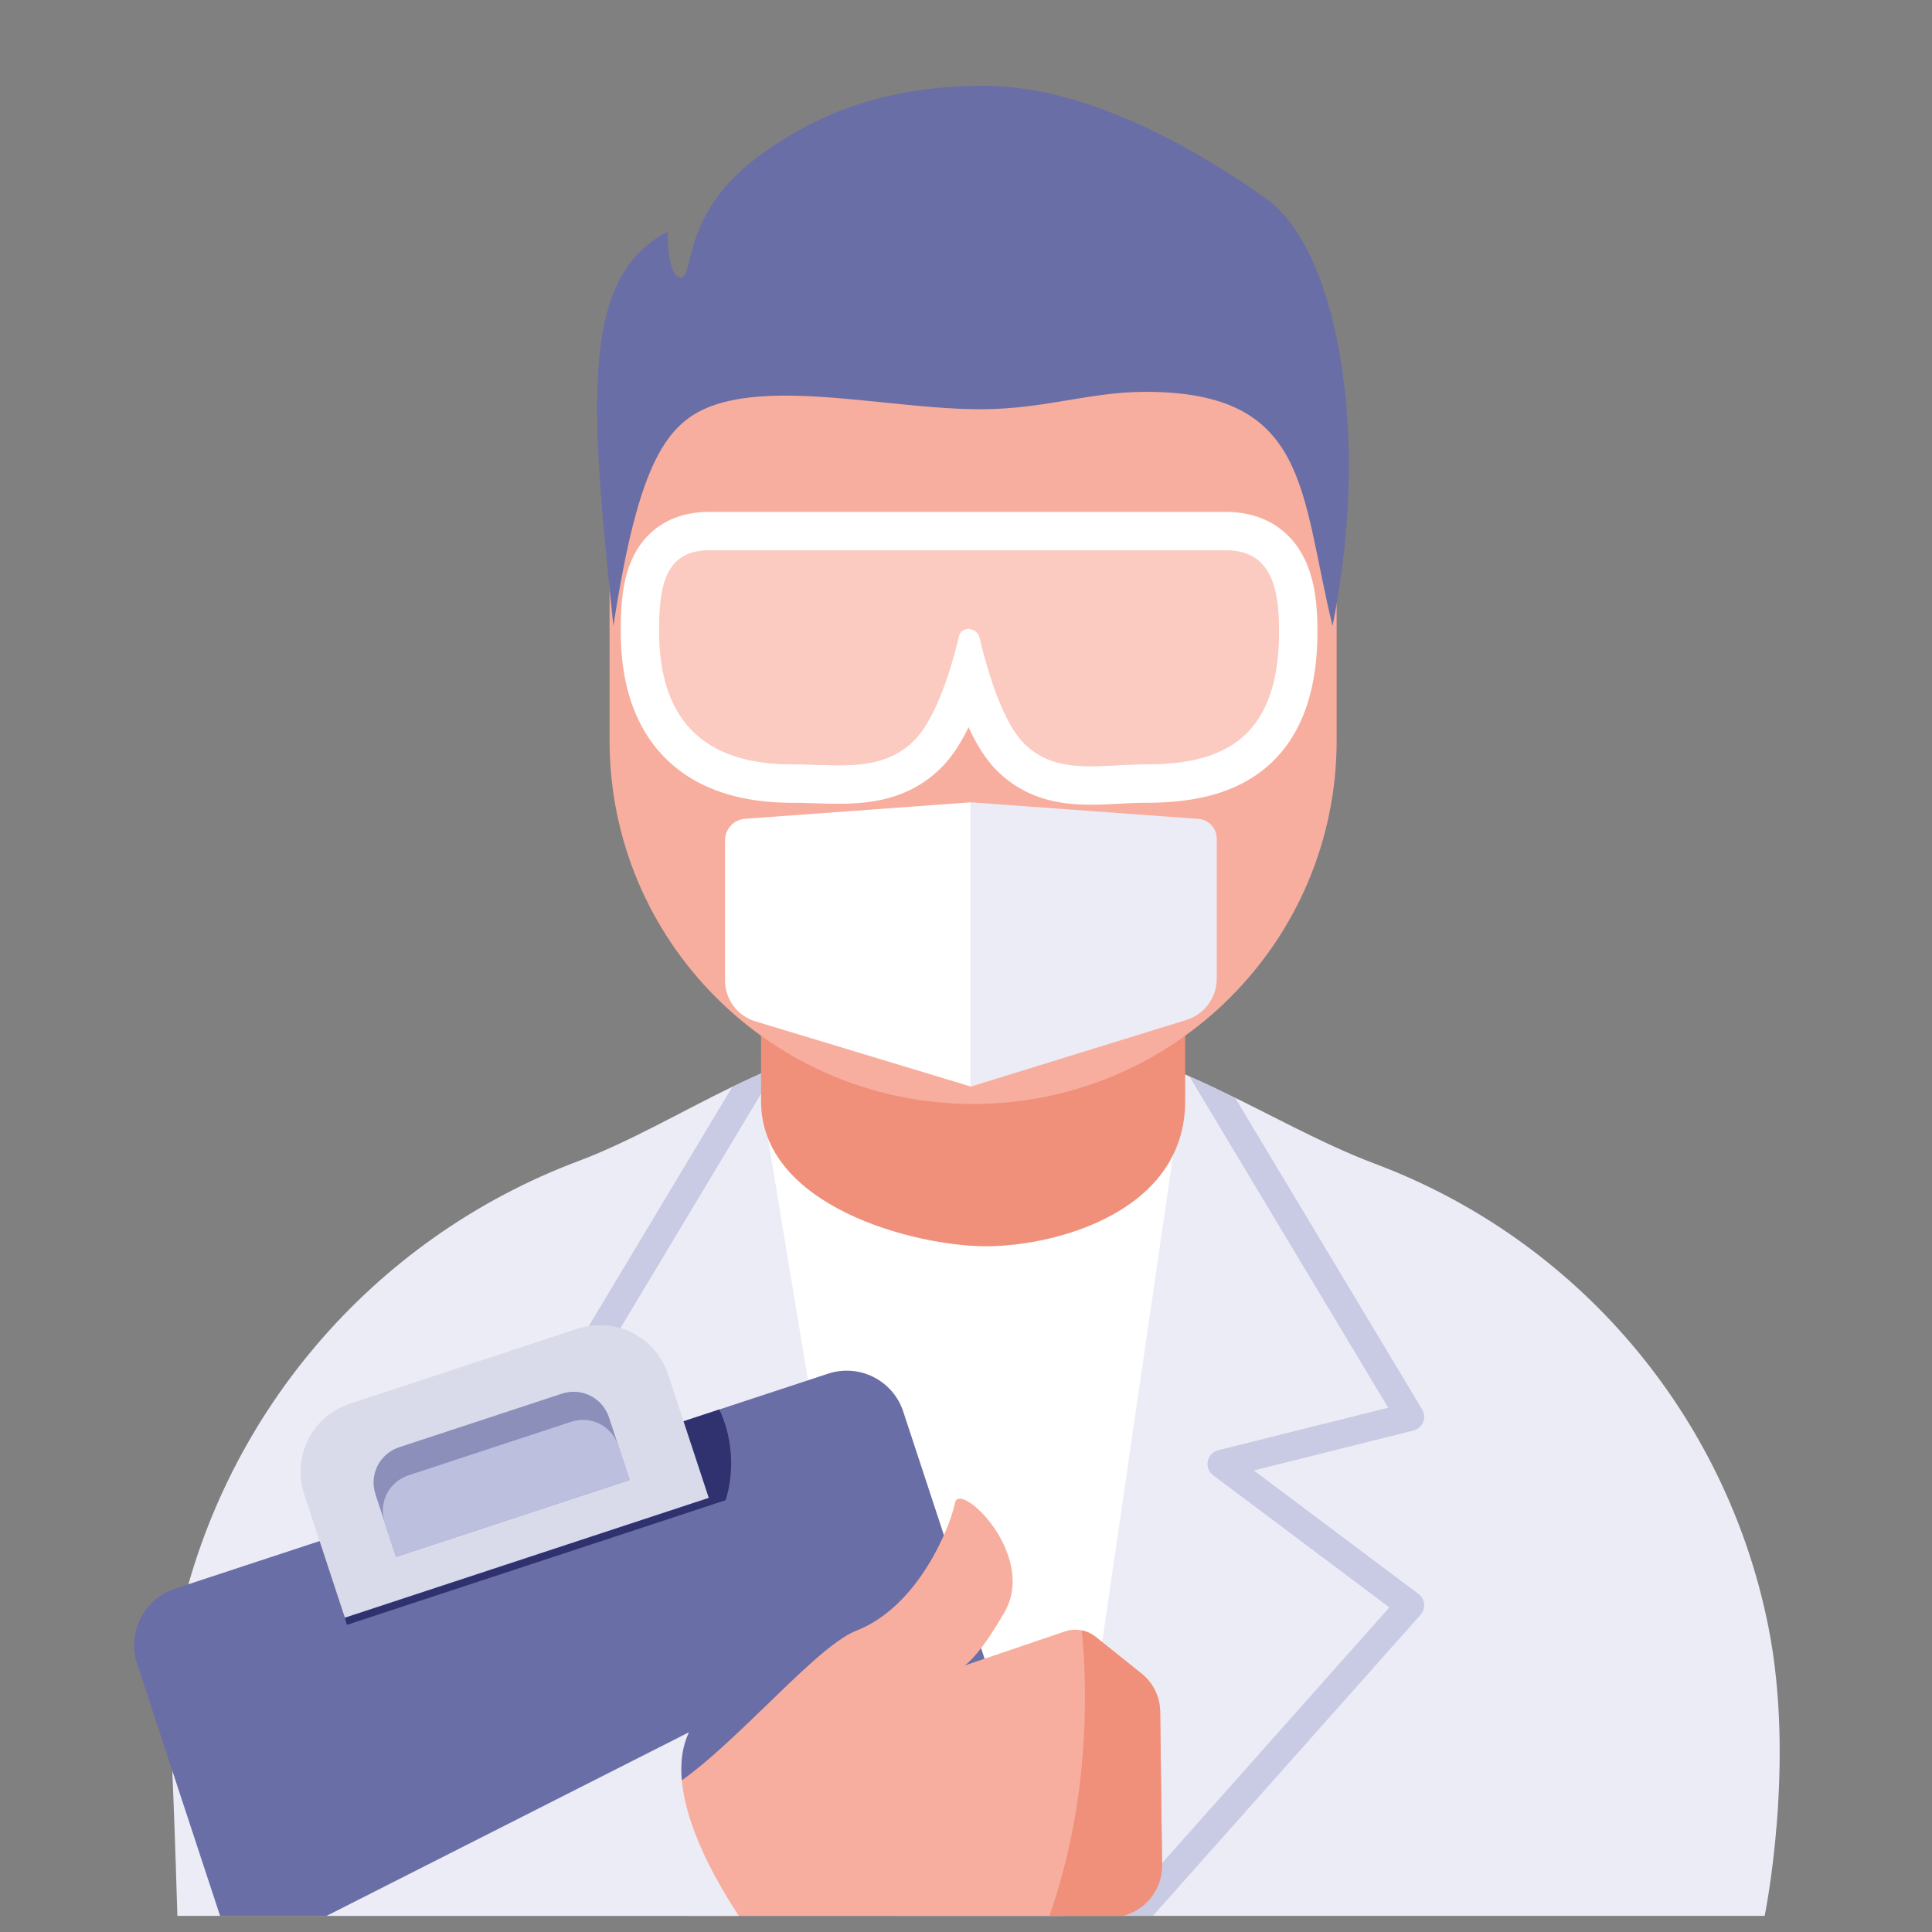 <?xml version="1.0" encoding="UTF-8" standalone="no"?>
<!DOCTYPE svg PUBLIC "-//W3C//DTD SVG 1.1//EN" "http://www.w3.org/Graphics/SVG/1.1/DTD/svg11.dtd">
<svg width="100%" height="100%" viewBox="0 0 65 65" version="1.1" xmlns="http://www.w3.org/2000/svg" xmlns:xlink="http://www.w3.org/1999/xlink" xml:space="preserve" xmlns:serif="http://www.serif.com/" style="fill-rule:evenodd;clip-rule:evenodd;stroke-linecap:round;stroke-linejoin:round;stroke-miterlimit:1;">
    <rect x="0" y="0" width="65" height="65" fill="#808080" stroke="none"/>
    <rect id="Lab-Testing" x="0.738" y="0.458" width="64" height="64" style="fill:none;"/>
    <rect x="0.738" y="0.458" width="64" height="64" style="fill:none;"/>
    <clipPath id="_clip1">
        <rect x="0.738" y="0.458" width="64" height="64"/>
    </clipPath>
    <g clip-path="url(#_clip1)">
        <g>
            <g>
                <path d="M59.493,54.72C58.068,47.591 53.061,41.704 46.254,39.151C46.254,39.151 46.254,39.151 46.254,39.151C42.709,37.822 38.954,34.983 35.167,34.983C33.506,34.983 31.696,34.983 30.051,34.983C26.437,34.983 22.852,37.791 19.468,39.06C19.467,39.06 19.467,39.06 19.467,39.06C12.509,41.67 7.391,47.687 5.934,54.975C5.504,57.123 5.672,54.517 5.968,64.458C6.121,69.564 59.37,64.458 59.37,64.458C59.37,64.458 60.421,59.359 59.493,54.72Z" style="fill:#ececf7;"/>
                <clipPath id="_clip2">
                    <path d="M59.493,54.72C58.068,47.591 53.061,41.704 46.254,39.151C46.254,39.151 46.254,39.151 46.254,39.151C42.709,37.822 38.954,34.983 35.167,34.983C33.506,34.983 31.696,34.983 30.051,34.983C26.437,34.983 22.852,37.791 19.468,39.06C19.467,39.06 19.467,39.06 19.467,39.06C12.509,41.67 7.391,47.687 5.934,54.975C5.504,57.123 5.672,54.517 5.968,64.458C6.121,69.564 59.37,64.458 59.37,64.458C59.37,64.458 60.421,59.359 59.493,54.72Z"/>
                </clipPath>
                <g clip-path="url(#_clip2)">
                    <path d="M37.928,31.812L47.441,47.667L41.099,49.253L47.441,54.009L34.757,68.278" style="fill:none;stroke:#9497c6;stroke-opacity:0.39;stroke-width:0.95px;"/>
                    <path d="M28.043,31.812L18.53,47.667L24.872,49.253L18.53,54.009L31.214,68.278" style="fill:none;stroke:#9497c6;stroke-opacity:0.39;stroke-width:0.95px;"/>
                </g>
                <path d="M39.765,36.823L25.595,36.823L32.739,80.069L33.501,79.819L39.765,36.823Z" style="fill:#fff;"/>
                <path d="M39.874,32.045L25.604,32.045C25.604,32.045 25.605,37.028 25.605,37.028C25.582,40.595 30.794,41.929 33.172,41.929C35.55,41.929 39.89,40.752 39.873,37.028C39.873,37.028 39.874,32.045 39.874,32.045Z" style="fill:#f0907a;"/>
                <path d="M44.97,18.795C44.97,12.04 39.494,6.564 32.739,6.564C32.739,6.564 32.739,6.564 32.739,6.564C25.984,6.564 20.508,12.04 20.508,18.795C20.508,20.809 20.508,22.896 20.508,24.91C20.508,31.665 25.984,37.141 32.739,37.141C32.739,37.141 32.739,37.141 32.739,37.141C39.494,37.141 44.97,31.665 44.97,24.91C44.97,22.896 44.97,20.809 44.97,18.795Z" style="fill:#f8ae9e;"/>
            </g>
        </g>
        <g>
            <path d="M30.388,47.489C30.222,46.985 29.863,46.568 29.389,46.329C28.916,46.09 28.367,46.049 27.863,46.215C23.093,47.785 10.656,51.879 5.887,53.449C5.383,53.615 4.966,53.974 4.727,54.448C4.488,54.921 4.446,55.47 4.612,55.974C6.494,61.689 12.087,78.679 13.968,84.394C14.134,84.898 14.493,85.315 14.966,85.554C15.44,85.793 15.989,85.834 16.493,85.668C21.262,84.098 33.7,80.004 38.469,78.434C38.973,78.268 39.39,77.909 39.629,77.436C39.868,76.962 39.909,76.413 39.743,75.909C37.862,70.194 32.269,53.204 30.388,47.489Z" style="fill:#6a6ea6;"/>
            <clipPath id="_clip3">
                <path d="M30.388,47.489C30.222,46.985 29.863,46.568 29.389,46.329C28.916,46.09 28.367,46.049 27.863,46.215C23.093,47.785 10.656,51.879 5.887,53.449C5.383,53.615 4.966,53.974 4.727,54.448C4.488,54.921 4.446,55.47 4.612,55.974C6.494,61.689 12.087,78.679 13.968,84.394C14.134,84.898 14.493,85.315 14.966,85.554C15.44,85.793 15.989,85.834 16.493,85.668C21.262,84.098 33.7,80.004 38.469,78.434C38.973,78.268 39.39,77.909 39.629,77.436C39.868,76.962 39.909,76.413 39.743,75.909C37.862,70.194 32.269,53.204 30.388,47.489Z"/>
            </clipPath>
            <g clip-path="url(#_clip3)">
                <path d="M24.415,50.469C24.879,48.93 24.448,47.261 23.298,46.139C22.147,45.018 20.468,44.629 18.941,45.131C18.022,45.434 17.146,45.722 16.397,45.969C14.922,46.455 13.756,47.598 13.242,49.063C12.492,51.202 11.495,54.043 11.495,54.043L11.668,54.668L24.415,50.472C24.415,50.472 24.415,50.471 24.415,50.469Z" style="fill:#2f326f;"/>
            </g>
            <path d="M22.477,46.24C22.061,44.975 20.699,44.288 19.434,44.704C17.244,45.425 13.96,46.506 11.77,47.227C10.505,47.643 9.818,49.006 10.234,50.27C10.844,52.122 11.602,54.425 11.602,54.425L23.845,50.394C23.845,50.394 23.087,48.092 22.477,46.24Z" style="fill:#d9daea;"/>
            <path d="M20.488,47.684C20.384,47.369 20.16,47.108 19.863,46.959C19.567,46.809 19.224,46.784 18.909,46.887C17.427,47.375 14.909,48.204 13.427,48.692C13.112,48.796 12.851,49.02 12.702,49.316C12.553,49.612 12.527,49.956 12.631,50.271C12.941,51.215 13.324,52.379 13.324,52.379L21.182,49.792C21.182,49.792 20.799,48.629 20.488,47.684Z" style="fill:#2b307e;fill-opacity:0.44;"/>
            <path d="M20.799,48.629C20.695,48.314 20.471,48.053 20.175,47.904C19.878,47.755 19.535,47.729 19.22,47.833C17.738,48.32 15.22,49.149 13.739,49.637C13.424,49.741 13.163,49.965 13.013,50.262C12.864,50.558 12.838,50.901 12.942,51.216C13.134,51.799 13.324,52.379 13.324,52.379L21.182,49.792C21.182,49.792 20.991,49.213 20.799,48.629Z" style="fill:#bcbfde;"/>
        </g>
        <path d="M21.957,60.468C24.021,59.621 27.266,55.463 28.808,54.863C30.916,54.044 31.98,51.331 32.129,50.563C32.278,49.791 34.909,52.308 33.796,54.24C32.898,55.797 32.447,56.036 32.447,56.036C32.447,56.036 34.73,55.261 35.823,54.889C36.179,54.768 36.572,54.837 36.865,55.072C37.295,55.416 37.935,55.928 38.406,56.305C38.797,56.617 39.026,57.088 39.033,57.587C39.048,58.827 39.079,61.244 39.098,62.744C39.108,63.517 38.607,64.204 37.869,64.431C34.318,65.523 24.402,68.574 24.402,68.574L21.957,60.468Z" style="fill:#f8ae9e;"/>
        <clipPath id="_clip4">
            <path d="M21.957,60.468C24.021,59.621 27.266,55.463 28.808,54.863C30.916,54.044 31.98,51.331 32.129,50.563C32.278,49.791 34.909,52.308 33.796,54.24C32.898,55.797 32.447,56.036 32.447,56.036C32.447,56.036 34.73,55.261 35.823,54.889C36.179,54.768 36.572,54.837 36.865,55.072C37.295,55.416 37.935,55.928 38.406,56.305C38.797,56.617 39.026,57.088 39.033,57.587C39.048,58.827 39.079,61.244 39.098,62.744C39.108,63.517 38.607,64.204 37.869,64.431C34.318,65.523 24.402,68.574 24.402,68.574L21.957,60.468Z"/>
        </clipPath>
        <g clip-path="url(#_clip4)">
            <path d="M36.142,53.073C36.142,53.073 37.74,60.246 34.21,66.995L42.558,64.453L40.572,52.824L36.142,53.073Z" style="fill:#f0907a;"/>
        </g>
        <path d="M23.18,58.28C23.18,58.28 14.214,62.823 10.084,64.915C8.874,65.528 12.103,76.965 12.103,76.965L28.451,68.683C25.472,65.958 21.93,60.887 23.18,58.28Z" style="fill:#ececf7;"/>
        <path d="M41.341,17.224L41.444,17.228L41.545,17.234L41.647,17.244L41.748,17.257L41.848,17.272L41.947,17.291L42.046,17.313L42.144,17.338L42.242,17.366L42.337,17.398L42.433,17.434L42.526,17.472L42.618,17.514L42.709,17.56L42.796,17.608L42.883,17.66L42.967,17.715L43.048,17.773L43.127,17.834L43.203,17.897L43.276,17.963L43.346,18.031L43.413,18.1L43.477,18.171L43.537,18.244L43.595,18.319L43.65,18.394L43.701,18.471L43.75,18.548L43.796,18.626L43.839,18.704L43.879,18.783L43.917,18.862L43.952,18.941L43.986,19.021L44.016,19.1L44.045,19.179L44.072,19.261L44.097,19.34L44.12,19.417L44.141,19.497L44.161,19.577L44.18,19.658L44.196,19.736L44.211,19.814L44.226,19.894L44.239,19.974L44.25,20.052L44.261,20.13L44.271,20.209L44.28,20.292L44.294,20.445L44.305,20.602L44.314,20.759L44.319,20.916L44.322,21.073L44.323,21.225L44.323,21.238L44.322,21.424L44.32,21.522L44.317,21.617L44.313,21.712L44.308,21.806L44.303,21.897L44.297,21.989L44.29,22.081L44.282,22.17L44.273,22.26L44.263,22.349L44.253,22.436L44.242,22.523L44.229,22.609L44.216,22.695L44.202,22.78L44.188,22.864L44.172,22.947L44.155,23.029L44.138,23.111L44.12,23.193L44.1,23.273L44.08,23.352L44.059,23.431L44.037,23.509L44.014,23.587L43.99,23.664L43.966,23.738L43.94,23.815L43.913,23.89L43.886,23.962L43.858,24.035L43.828,24.109L43.798,24.18L43.767,24.25L43.734,24.32L43.701,24.389L43.667,24.457L43.632,24.525L43.596,24.592L43.559,24.657L43.521,24.723L43.482,24.787L43.443,24.85L43.402,24.913L43.361,24.974L43.319,25.035L43.274,25.095L43.23,25.154L43.186,25.211L43.14,25.268L43.093,25.325L43.045,25.38L42.996,25.434L42.949,25.486L42.898,25.539L42.847,25.59L42.796,25.64L42.745,25.689L42.692,25.736L42.638,25.784L42.584,25.83L42.531,25.874L42.475,25.918L42.419,25.961L42.363,26.003L42.306,26.043L42.25,26.082L42.192,26.121L42.134,26.159L42.075,26.195L42.017,26.231L41.953,26.268L41.838,26.331L41.717,26.393L41.596,26.452L41.473,26.506L41.349,26.557L41.225,26.605L41.101,26.649L40.975,26.69L40.849,26.728L40.723,26.763L40.596,26.795L40.469,26.824L40.342,26.851L40.214,26.875L40.087,26.897L39.959,26.916L39.831,26.934L39.703,26.949L39.575,26.962L39.446,26.974L39.318,26.983L39.19,26.991L39.061,26.998L38.932,27.003L38.804,27.006L38.675,27.008L38.55,27.008L38.55,27.008L38.419,27.009L38.292,27.012L38.162,27.016L38.03,27.021L37.756,27.035L37.476,27.049L37.332,27.056L37.185,27.063L37.036,27.068L36.885,27.071L36.731,27.073L36.575,27.072L36.42,27.068L36.337,27.065L36.256,27.061L36.174,27.055L36.092,27.049L36.009,27.041L35.925,27.032L35.842,27.022L35.757,27.01L35.672,26.997L35.586,26.982L35.499,26.965L35.413,26.947L35.325,26.926L35.237,26.903L35.15,26.879L35.061,26.851L34.973,26.822L34.885,26.791L34.796,26.756L34.708,26.72L34.619,26.68L34.532,26.639L34.444,26.594L34.357,26.546L34.271,26.497L34.185,26.444L34.1,26.389L34.016,26.33L33.934,26.269L33.852,26.206L33.772,26.139L33.693,26.071L33.616,25.999L33.54,25.925L33.484,25.868L33.429,25.809L33.376,25.749L33.326,25.69L33.277,25.629L33.228,25.567L33.183,25.506L33.138,25.444L33.095,25.381L33.053,25.319L33.011,25.255L32.971,25.191L32.931,25.126L32.891,25.058L32.82,24.932L32.75,24.8L32.682,24.666L32.617,24.531L32.586,24.464L32.529,24.581L32.46,24.713L32.389,24.843L32.317,24.968L32.276,25.036L32.237,25.1L32.196,25.163L32.155,25.226L32.112,25.288L32.068,25.351L32.024,25.411L31.977,25.472L31.93,25.533L31.881,25.593L31.83,25.652L31.779,25.71L31.725,25.768L31.668,25.826L31.594,25.898L31.518,25.969L31.44,26.037L31.362,26.103L31.282,26.166L31.202,26.226L31.12,26.284L31.037,26.34L30.954,26.393L30.869,26.443L30.785,26.491L30.7,26.537L30.614,26.58L30.527,26.621L30.441,26.659L30.355,26.695L30.268,26.728L30.181,26.76L30.095,26.789L30.008,26.816L29.922,26.841L29.836,26.864L29.75,26.886L29.665,26.905L29.58,26.923L29.495,26.94L29.411,26.954L29.328,26.968L29.245,26.979L29.162,26.99L29.08,26.999L28.998,27.008L28.917,27.015L28.833,27.021L28.678,27.03L28.52,27.037L28.365,27.04L28.212,27.041L28.061,27.04L27.912,27.038L27.764,27.035L27.478,27.027L27.197,27.018L27.061,27.014L26.926,27.011L26.794,27.009L26.66,27.008L26.657,27.008L26.528,27.008L26.396,27.005L26.263,27L26.131,26.994L25.999,26.986L25.867,26.975L25.736,26.963L25.604,26.948L25.473,26.932L25.343,26.913L25.212,26.891L25.082,26.867L24.953,26.841L24.824,26.812L24.695,26.781L24.567,26.746L24.44,26.709L24.313,26.669L24.187,26.626L24.061,26.579L23.937,26.53L23.814,26.477L23.691,26.421L23.569,26.362L23.449,26.299L23.331,26.232L23.214,26.162L23.098,26.089L22.988,26.013L22.927,25.97L22.872,25.93L22.816,25.887L22.762,25.844L22.708,25.801L22.654,25.756L22.6,25.71L22.548,25.663L22.497,25.616L22.446,25.568L22.395,25.518L22.344,25.467L22.296,25.416L22.247,25.364L22.199,25.31L22.153,25.257L22.106,25.202L22.06,25.146L22.016,25.09L21.972,25.032L21.928,24.973L21.886,24.913L21.845,24.855L21.804,24.794L21.764,24.731L21.725,24.669L21.687,24.606L21.649,24.541L21.612,24.476L21.577,24.411L21.543,24.345L21.509,24.278L21.476,24.21L21.444,24.141L21.413,24.073L21.383,24.003L21.353,23.931L21.325,23.86L21.298,23.788L21.271,23.716L21.246,23.643L21.221,23.568L21.197,23.494L21.174,23.419L21.152,23.342L21.13,23.265L21.11,23.188L21.091,23.111L21.072,23.032L21.055,22.953L21.038,22.873L21.022,22.792L21.007,22.711L20.993,22.63L20.98,22.547L20.968,22.464L20.956,22.38L20.946,22.296L20.936,22.211L20.927,22.125L20.919,22.039L20.912,21.952L20.905,21.864L20.9,21.777L20.895,21.688L20.891,21.594L20.886,21.416L20.885,21.238L20.885,21.227L20.885,21.078L20.887,20.927L20.891,20.776L20.897,20.623L20.905,20.47L20.916,20.318L20.93,20.168L20.938,20.088L20.948,20.01L20.958,19.934L20.969,19.856L20.982,19.778L20.996,19.7L21.011,19.623L21.027,19.544L21.045,19.466L21.065,19.388L21.086,19.309L21.109,19.229L21.135,19.15L21.161,19.072L21.19,18.993L21.222,18.912L21.256,18.832L21.292,18.754L21.332,18.673L21.374,18.594L21.42,18.515L21.469,18.436L21.52,18.359L21.574,18.284L21.632,18.208L21.694,18.134L21.759,18.061L21.828,17.99L21.9,17.922L21.974,17.856L22.052,17.792L22.133,17.732L22.217,17.675L22.304,17.62L22.392,17.569L22.483,17.522L22.575,17.478L22.669,17.438L22.764,17.402L22.861,17.369L22.959,17.34L23.057,17.314L23.156,17.292L23.256,17.273L23.356,17.257L23.457,17.244L23.559,17.234L23.66,17.228L23.763,17.224L23.858,17.222L41.247,17.222L41.341,17.224ZM23.866,18.516L23.796,18.517L23.729,18.519L23.664,18.524L23.6,18.53L23.538,18.537L23.478,18.547L23.42,18.558L23.363,18.571L23.308,18.585L23.255,18.601L23.203,18.619L23.153,18.638L23.105,18.658L23.058,18.68L23.013,18.704L22.97,18.729L22.928,18.755L22.887,18.783L22.848,18.813L22.81,18.843L22.774,18.875L22.739,18.909L22.705,18.943L22.673,18.979L22.642,19.016L22.612,19.055L22.584,19.095L22.557,19.135L22.531,19.177L22.506,19.221L22.482,19.265L22.46,19.311L22.438,19.357L22.418,19.405L22.399,19.454L22.38,19.503L22.363,19.554L22.347,19.606L22.331,19.659L22.317,19.712L22.303,19.767L22.29,19.822L22.279,19.879L22.267,19.936L22.257,19.994L22.248,20.053L22.239,20.113L22.231,20.173L22.223,20.235L22.217,20.297L22.205,20.423L22.196,20.551L22.189,20.683L22.184,20.816L22.18,20.952L22.178,21.09L22.178,21.23L22.178,21.232L22.179,21.392L22.184,21.549L22.187,21.626L22.191,21.702L22.196,21.778L22.201,21.852L22.207,21.926L22.214,21.998L22.221,22.07L22.23,22.141L22.238,22.211L22.248,22.281L22.258,22.349L22.269,22.417L22.28,22.484L22.293,22.55L22.306,22.615L22.319,22.68L22.333,22.743L22.348,22.806L22.363,22.868L22.379,22.929L22.396,22.99L22.413,23.049L22.431,23.108L22.45,23.166L22.469,23.224L22.489,23.28L22.509,23.336L22.53,23.391L22.552,23.445L22.574,23.499L22.597,23.551L22.62,23.603L22.644,23.654L22.668,23.705L22.693,23.755L22.719,23.804L22.745,23.852L22.772,23.899L22.799,23.946L22.827,23.992L22.855,24.038L22.884,24.082L22.914,24.126L22.944,24.17L22.974,24.212L23.005,24.254L23.037,24.295L23.069,24.336L23.101,24.376L23.134,24.415L23.168,24.453L23.202,24.491L23.236,24.528L23.271,24.565L23.307,24.601L23.343,24.636L23.379,24.67L23.416,24.704L23.453,24.737L23.491,24.77L23.529,24.802L23.568,24.833L23.607,24.864L23.647,24.894L23.687,24.924L23.727,24.952L23.809,25.008L23.893,25.062L23.979,25.113L24.066,25.162L24.154,25.208L24.245,25.252L24.336,25.294L24.43,25.334L24.524,25.372L24.62,25.407L24.717,25.44L24.816,25.472L24.916,25.501L25.017,25.528L25.12,25.553L25.223,25.576L25.328,25.598L25.434,25.617L25.541,25.635L25.649,25.65L25.758,25.664L25.868,25.677L25.978,25.687L26.09,25.696L26.203,25.703L26.316,25.708L26.43,25.712L26.545,25.714L26.663,25.715L26.807,25.716L26.95,25.718L27.093,25.721L27.235,25.725L27.517,25.734L27.797,25.742L27.936,25.745L28.073,25.747L28.21,25.748L28.346,25.747L28.48,25.744L28.614,25.739L28.746,25.731L28.812,25.726L28.877,25.72L28.942,25.713L29.007,25.706L29.071,25.698L29.135,25.689L29.199,25.679L29.262,25.668L29.325,25.655L29.387,25.642L29.449,25.628L29.511,25.613L29.572,25.596L29.633,25.578L29.694,25.559L29.754,25.539L29.813,25.517L29.873,25.494L29.931,25.47L29.99,25.444L30.047,25.417L30.105,25.388L30.162,25.358L30.218,25.326L30.274,25.292L30.329,25.257L30.384,25.22L30.439,25.182L30.493,25.141L30.546,25.099L30.599,25.055L30.651,25.009L30.703,24.961L30.754,24.911L30.788,24.876L30.822,24.84L30.855,24.802L30.888,24.763L30.921,24.723L30.954,24.682L30.986,24.639L31.018,24.596L31.05,24.551L31.081,24.505L31.112,24.458L31.142,24.41L31.173,24.362L31.203,24.312L31.261,24.21L31.319,24.104L31.375,23.996L31.43,23.885L31.484,23.771L31.536,23.656L31.587,23.538L31.636,23.419L31.684,23.298L31.731,23.176L31.776,23.054L31.82,22.931L31.863,22.808L31.904,22.685L31.943,22.562L31.981,22.439L32.018,22.318L32.053,22.198L32.087,22.079L32.12,21.962L32.151,21.846L32.18,21.733L32.208,21.623L32.234,21.515L32.259,21.411L32.267,21.384L32.276,21.358L32.288,21.333L32.302,21.309L32.317,21.287L32.334,21.266L32.353,21.247L32.373,21.229L32.395,21.213L32.418,21.199L32.442,21.187L32.467,21.177L32.493,21.169L32.52,21.163L32.548,21.16L32.576,21.158L32.577,21.159L32.611,21.16L32.644,21.165L32.677,21.172L32.708,21.181L32.739,21.194L32.768,21.208L32.796,21.225L32.822,21.245L32.847,21.266L32.87,21.289L32.891,21.314L32.909,21.341L32.926,21.37L32.94,21.4L32.952,21.432L32.961,21.464L33.013,21.68L33.041,21.792L33.071,21.907L33.102,22.024L33.134,22.143L33.168,22.264L33.203,22.387L33.24,22.51L33.278,22.635L33.318,22.76L33.359,22.885L33.401,23.011L33.444,23.136L33.489,23.261L33.536,23.384L33.583,23.507L33.632,23.628L33.683,23.748L33.734,23.865L33.787,23.98L33.841,24.093L33.897,24.202L33.954,24.309L34.012,24.412L34.041,24.462L34.071,24.511L34.101,24.559L34.132,24.606L34.163,24.652L34.194,24.697L34.225,24.741L34.257,24.783L34.289,24.824L34.322,24.864L34.354,24.903L34.387,24.94L34.421,24.976L34.454,25.011L34.505,25.06L34.557,25.108L34.609,25.154L34.662,25.197L34.715,25.239L34.769,25.279L34.824,25.316L34.879,25.352L34.934,25.386L34.99,25.419L35.046,25.449L35.103,25.478L35.16,25.506L35.218,25.531L35.277,25.556L35.335,25.578L35.395,25.6L35.454,25.619L35.514,25.638L35.575,25.655L35.636,25.67L35.697,25.685L35.759,25.698L35.821,25.71L35.883,25.721L35.946,25.731L36.009,25.74L36.073,25.748L36.137,25.755L36.201,25.76L36.266,25.765L36.331,25.77L36.396,25.773L36.462,25.776L36.594,25.779L36.728,25.78L36.862,25.778L36.998,25.775L37.135,25.77L37.272,25.764L37.411,25.758L37.691,25.743L37.973,25.729L38.115,25.724L38.258,25.719L38.401,25.716L38.545,25.715L38.547,25.715L38.663,25.715L38.778,25.713L38.892,25.71L39.005,25.706L39.118,25.7L39.23,25.693L39.34,25.685L39.45,25.675L39.559,25.664L39.667,25.651L39.774,25.636L39.88,25.62L39.985,25.602L40.088,25.583L40.191,25.561L40.292,25.538L40.392,25.512L40.491,25.485L40.588,25.456L40.684,25.425L40.778,25.391L40.872,25.355L40.963,25.318L41.053,25.277L41.142,25.235L41.229,25.19L41.315,25.143L41.357,25.118L41.399,25.093L41.44,25.067L41.481,25.041L41.521,25.014L41.561,24.986L41.601,24.958L41.64,24.929L41.679,24.899L41.717,24.869L41.755,24.837L41.792,24.806L41.829,24.773L41.865,24.74L41.901,24.706L41.937,24.672L41.972,24.636L42.006,24.6L42.04,24.563L42.074,24.526L42.107,24.488L42.139,24.449L42.171,24.409L42.203,24.369L42.234,24.327L42.264,24.285L42.294,24.242L42.324,24.199L42.353,24.154L42.381,24.109L42.409,24.063L42.436,24.016L42.463,23.969L42.489,23.92L42.515,23.871L42.54,23.821L42.564,23.77L42.588,23.718L42.611,23.665L42.634,23.612L42.656,23.557L42.678,23.502L42.699,23.446L42.719,23.388L42.739,23.331L42.758,23.272L42.777,23.212L42.795,23.151L42.812,23.09L42.829,23.027L42.845,22.964L42.86,22.899L42.875,22.834L42.889,22.767L42.902,22.7L42.915,22.632L42.928,22.563L42.939,22.493L42.95,22.421L42.96,22.349L42.97,22.276L42.978,22.202L42.987,22.127L42.994,22.051L43.001,21.974L43.007,21.895L43.012,21.816L43.017,21.736L43.021,21.654L43.024,21.572L43.027,21.489L43.029,21.404L43.03,21.232L43.03,21.23L43.029,21.09L43.026,20.952L43.022,20.816L43.015,20.683L43.005,20.551L42.993,20.423L42.986,20.359L42.979,20.297L42.97,20.235L42.961,20.173L42.951,20.113L42.94,20.053L42.929,19.994L42.916,19.936L42.903,19.879L42.889,19.822L42.874,19.767L42.858,19.712L42.842,19.659L42.824,19.606L42.805,19.554L42.786,19.503L42.765,19.454L42.743,19.405L42.72,19.357L42.696,19.311L42.671,19.265L42.645,19.221L42.618,19.177L42.59,19.135L42.56,19.095L42.529,19.055L42.497,19.016L42.464,18.979L42.43,18.943L42.394,18.909L42.357,18.875L42.318,18.843L42.278,18.813L42.237,18.783L42.195,18.755L42.151,18.729L42.105,18.704L42.059,18.68L42.01,18.658L41.96,18.638L41.909,18.619L41.856,18.601L41.802,18.585L41.746,18.571L41.688,18.558L41.629,18.547L41.568,18.537L41.506,18.53L41.441,18.524L41.375,18.519L41.308,18.517L41.238,18.516L23.866,18.516Z" style="fill:#fff;"/>
        <path d="M23.866,18.516L41.238,18.516C42.737,18.516 43.03,19.731 43.03,21.23C43.03,21.23 43.03,21.231 43.03,21.232C43.03,24.952 41.023,25.715 38.547,25.715C38.546,25.715 38.546,25.715 38.545,25.715C37.011,25.715 35.539,26.095 34.454,25.011C33.734,24.29 33.223,22.577 32.961,21.464C32.92,21.286 32.76,21.159 32.577,21.159C32.576,21.158 32.576,21.158 32.576,21.158C32.424,21.159 32.293,21.263 32.259,21.411C32.001,22.508 31.486,24.179 30.754,24.911C29.669,25.996 28.197,25.715 26.663,25.715C26.662,25.715 26.662,25.715 26.661,25.715C24.185,25.715 22.178,24.689 22.178,21.232C22.178,21.231 22.178,21.23 22.178,21.23C22.178,19.731 22.367,18.516 23.866,18.516Z" style="fill:#fff;fill-opacity:0.36;"/>
        <path d="M33.117,2.886C29.52,2.886 27.279,3.99 25.606,5.194C22.896,7.144 23.366,9.337 22.906,9.337C22.447,9.337 22.461,7.799 22.461,7.799C19.479,9.337 19.87,13.687 20.637,21.059C21.481,15.587 22.406,14.169 24.068,13.616C25.567,13.12 27.651,13.329 29.717,13.539C30.888,13.659 32.053,13.778 33.104,13.768C35.211,13.748 36.673,13.183 38.54,13.183C44.057,13.183 43.734,16.561 44.832,21.059C45.203,19.21 45.375,17.393 45.378,15.7L45.378,15.623C45.372,11.348 44.283,7.876 42.599,6.683C40.519,5.209 36.714,2.886 33.117,2.886Z" style="fill:#6a6ea6;fill-rule:nonzero;"/>
        <path d="M32.665,26.993C32.665,26.993 27.041,27.403 25.068,27.547C24.688,27.574 24.393,27.891 24.393,28.272C24.393,29.393 24.393,31.645 24.393,32.984C24.393,33.619 24.809,34.179 25.417,34.363C27.631,35.033 32.665,36.556 32.665,36.556L32.665,26.993Z" style="fill:#fff;"/>
        <path d="M32.665,26.993C32.665,26.993 38.399,27.411 40.318,27.551C40.666,27.576 40.936,27.866 40.936,28.215C40.936,29.306 40.936,31.58 40.936,32.929C40.936,33.565 40.521,34.127 39.914,34.315C37.701,34.999 32.665,36.556 32.665,36.556L32.665,26.993Z" style="fill:#ececf7;"/>
    </g>
</svg>
